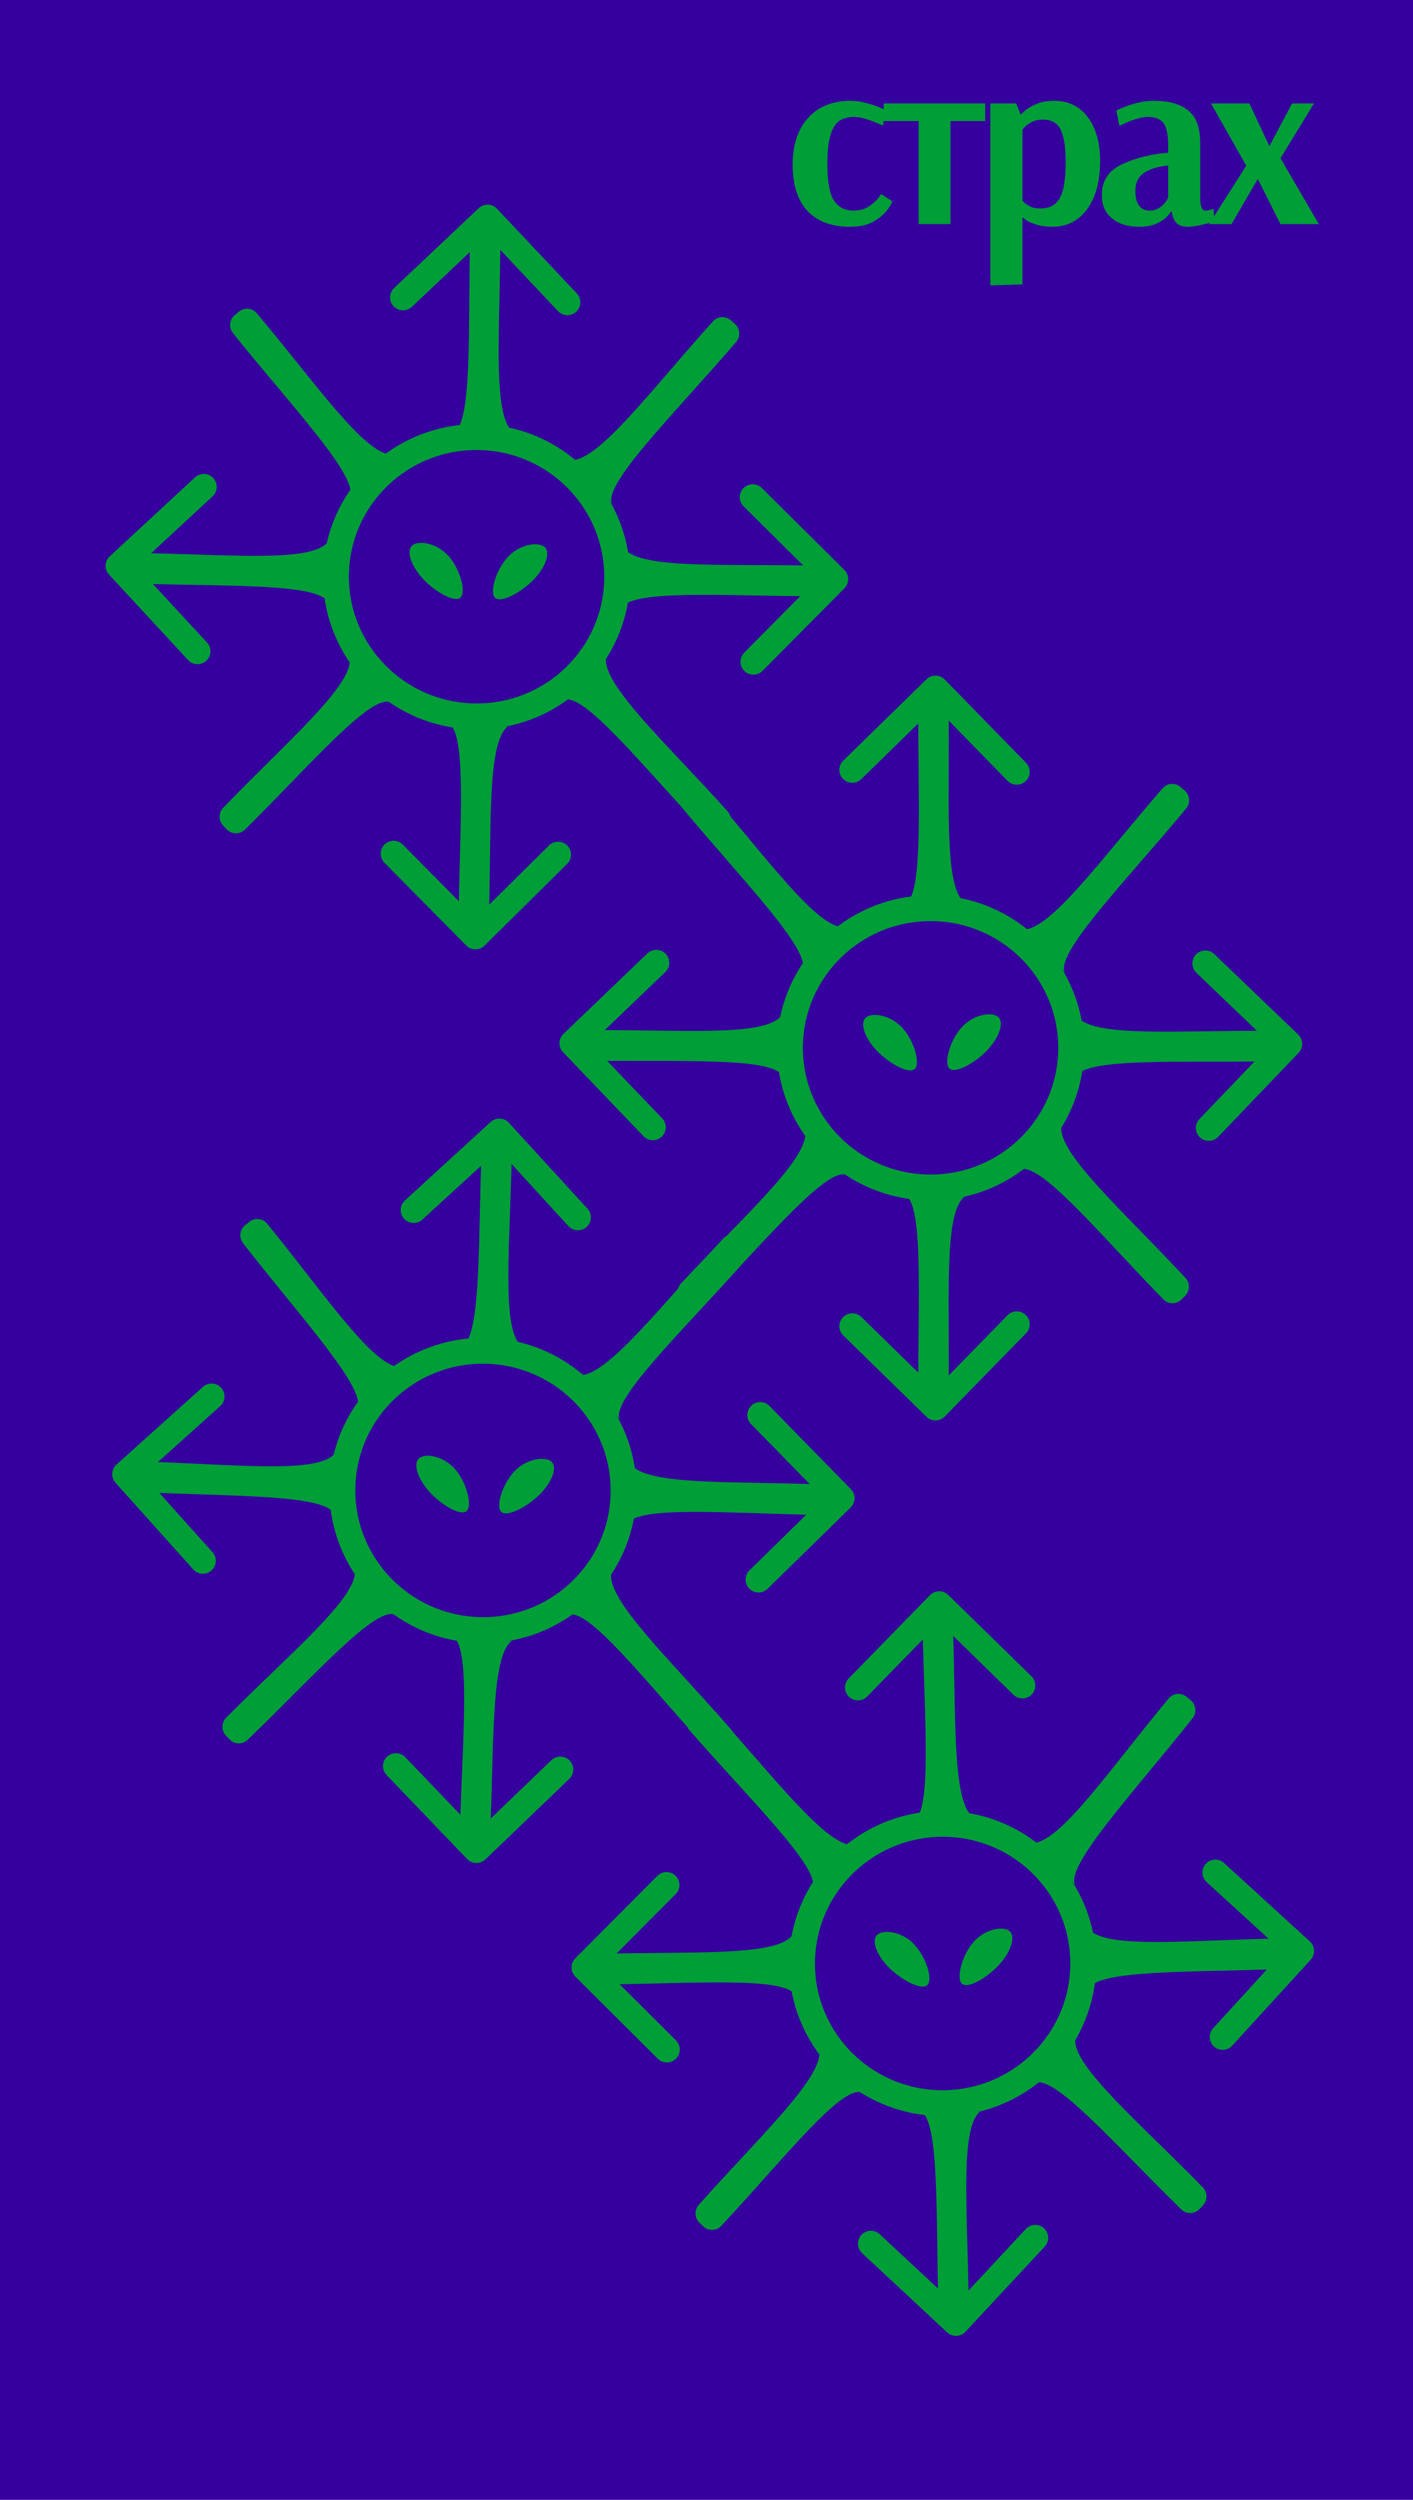 <svg width="328" height="580" viewBox="0 0 328 580" fill="none" xmlns="http://www.w3.org/2000/svg">
<g clip-path="url(#clip0_457_426)">
<rect width="328" height="580" fill="#36009E"/>
<g filter="url(#filter0_dddddd_457_426)">
<path d="M248.647 243.112C248.647 260.987 234.055 275.511 216.013 275.511C197.97 275.511 183.378 260.987 183.378 243.112C183.378 225.237 197.97 210.713 216.013 210.713C234.055 210.713 248.647 225.237 248.647 243.112Z" stroke="#009E37" stroke-width="6"/>
</g>
<g filter="url(#filter1_dddddd_457_426)">
<path d="M269.892 182.882C270.954 181.664 272.785 181.534 274.02 182.578L274.963 183.375C276.219 184.436 276.398 186.318 275.349 187.585C261.359 204.474 244.168 221.83 247.356 225.967C244.018 221.128 241.932 219.01 237.419 215.659C243.776 215.974 255.892 198.927 269.892 182.882Z" fill="#009E37"/>
</g>
<g filter="url(#filter2_dddddd_457_426)">
<path d="M163.962 182.88C162.9 181.663 161.069 181.534 159.835 182.577L158.89 183.375C157.634 184.436 157.455 186.318 158.504 187.584C172.294 204.227 189.244 221.302 186.049 225.426C189.401 220.603 191.488 218.488 195.998 215.133C189.679 215.489 177.76 198.688 163.962 182.88Z" fill="#009E37"/>
</g>
<g filter="url(#filter3_dddddd_457_426)">
<path d="M135.845 238.997C134.229 239.01 132.927 240.316 132.9 241.932L132.882 243.039C132.856 244.683 134.156 246.044 135.801 246.074C157.372 246.467 180.754 245.049 181.761 250.066C180.329 244.485 180.822 241.256 181.26 235.75C177.37 240.686 156.851 238.824 135.845 238.997Z" fill="#009E37"/>
</g>
<g filter="url(#filter4_dddddd_457_426)">
<path d="M275.186 296.492C276.287 297.675 276.242 299.527 275.097 300.668L274.261 301.501C273.096 302.662 271.223 302.661 270.072 301.486C255.056 286.157 240.81 268.705 236.473 271.493C241.513 268.616 242.689 265.448 246.392 261.269C245.472 267.553 260.901 281.131 275.186 296.492Z" fill="#009E37"/>
</g>
<g filter="url(#filter5_dddddd_457_426)">
<path d="M158.107 297.746C157.006 298.929 157.051 300.781 158.196 301.922L159.032 302.755C160.197 303.916 162.07 303.915 163.221 302.74C178.237 287.411 192.483 269.958 196.82 272.747C191.78 269.87 190.603 266.702 186.901 262.523C187.821 268.807 172.391 282.385 158.107 297.746Z" fill="#009E37"/>
</g>
<g filter="url(#filter6_dddddd_457_426)">
<path d="M209.279 238.275C212.12 241.205 213.716 246.675 212.376 247.999C211.037 249.322 206.461 246.796 203.62 243.867C200.779 240.937 199.562 237.49 200.902 236.166C202.241 234.843 206.438 235.346 209.279 238.275Z" fill="#009E37"/>
</g>
<g filter="url(#filter7_dddddd_457_426)">
<path d="M223.413 238.163C220.586 241.106 219.017 246.585 220.363 247.901C221.709 249.218 226.273 246.67 229.099 243.726C231.925 240.783 233.126 237.329 231.78 236.012C230.434 234.695 226.239 235.219 223.413 238.163Z" fill="#009E37"/>
</g>
<g filter="url(#filter8_dddddd_457_426)">
<path d="M130.785 239.882C129.589 241.028 129.549 242.927 130.695 244.123L149.378 263.624C150.524 264.82 152.423 264.861 153.619 263.715C154.815 262.569 154.856 260.67 153.709 259.474L137.103 242.14L154.429 225.54C155.625 224.394 155.666 222.495 154.519 221.299C153.373 220.102 151.474 220.061 150.277 221.207L130.785 239.882ZM158.962 239.612L132.924 239.049L132.797 245.048L158.835 245.611L158.962 239.612Z" fill="#009E37"/>
</g>
<g filter="url(#filter9_dddddd_457_426)">
<path d="M220.187 163.832C220.158 162.216 218.84 160.925 217.223 160.914L216.182 160.907C214.537 160.896 213.189 162.21 213.176 163.854C212.996 185.495 214.628 208.936 209.667 209.994C215.183 208.505 218.387 208.969 223.846 209.355C218.917 205.5 220.564 184.9 220.187 163.832Z" fill="#009E37"/>
</g>
<g filter="url(#filter10_dddddd_457_426)">
<path d="M219.299 157.658C218.141 156.473 216.242 156.45 215.056 157.608L195.744 176.473C194.559 177.63 194.537 179.53 195.695 180.715C196.853 181.9 198.752 181.923 199.937 180.765L217.104 163.997L233.876 181.167C235.034 182.352 236.933 182.375 238.118 181.217C239.303 180.059 239.325 178.16 238.168 176.975L219.299 157.658ZM219.847 186.077L220.153 159.79L214.153 159.719L213.848 186.006L219.847 186.077Z" fill="#009E37"/>
</g>
<g filter="url(#filter11_dddddd_457_426)">
<path d="M220.187 323.628C220.158 325.245 218.839 326.536 217.222 326.547L216.182 326.554C214.537 326.565 213.189 325.251 213.176 323.606C212.993 301.789 214.628 278.146 209.664 277.079C215.181 278.581 218.384 278.114 223.844 277.725C218.913 281.611 220.564 302.386 220.187 323.628Z" fill="#009E37"/>
</g>
<g filter="url(#filter12_dddddd_457_426)">
<path d="M219.299 328.66C218.141 329.846 216.242 329.868 215.056 328.71L195.744 309.846C194.559 308.688 194.537 306.789 195.695 305.603C196.853 304.418 198.752 304.396 199.937 305.553L217.104 322.322L233.876 305.151C235.034 303.966 236.933 303.944 238.118 305.101C239.303 306.259 239.325 308.158 238.168 309.344L219.299 328.66ZM219.847 300.242L220.153 326.529L214.153 326.6L213.848 300.313L219.847 300.242Z" fill="#009E37"/>
</g>
<g filter="url(#filter13_dddddd_457_426)">
<path d="M295.214 239.165C296.83 239.178 298.132 240.484 298.158 242.1L298.176 243.208C298.203 244.852 296.902 246.213 295.258 246.243C273.83 246.633 250.611 245.215 249.611 250.231C251.033 244.649 250.543 241.419 250.107 235.913C253.972 240.849 274.349 238.99 295.214 239.165Z" fill="#009E37"/>
</g>
<g filter="url(#filter14_dddddd_457_426)">
<path d="M301.356 240.032C302.552 241.178 302.592 243.077 301.446 244.274L282.763 263.774C281.617 264.971 279.718 265.012 278.521 263.866C277.325 262.72 277.285 260.821 278.431 259.624L295.038 242.291L277.712 225.691C276.515 224.545 276.475 222.646 277.622 221.449C278.768 220.252 280.667 220.211 281.863 221.357L301.356 240.032ZM273.179 239.762L299.216 239.2L299.343 245.198L273.306 245.761L273.179 239.762Z" fill="#009E37"/>
</g>
<path d="M144.732 346.867C144.163 364.733 129.116 378.774 111.083 378.186C93.049 377.598 78.927 362.605 79.496 344.74C80.066 326.875 95.112 312.834 113.146 313.422C131.179 314.01 145.301 329.002 144.732 346.867Z" stroke="#009E37" stroke-width="6"/>
<path d="M167.884 287.362C168.984 286.179 170.819 286.109 172.019 287.192L172.937 288.02C174.159 289.122 174.277 291.008 173.188 292.24C158.668 308.664 140.934 325.451 143.988 329.691C140.805 324.744 138.789 322.56 134.384 319.063C140.729 319.585 153.381 302.942 167.884 287.362Z" fill="#009E37"/>
<path d="M62.015 283.908C60.992 282.657 59.166 282.469 57.9 283.471L56.93 284.238C55.641 285.258 55.402 287.133 56.41 288.433C69.663 305.516 86.06 323.135 82.736 327.152C86.239 322.441 88.393 320.395 93.008 317.189C86.681 317.339 75.303 300.158 62.015 283.908Z" fill="#009E37"/>
<path d="M32.121 339.081C30.505 339.042 29.162 340.304 29.084 341.919L29.031 343.024C28.952 344.667 30.209 346.069 31.851 346.153C53.399 347.249 76.814 346.594 77.661 351.642C76.407 346.016 77.003 342.805 77.616 337.316C73.57 342.123 53.122 339.593 32.121 339.081Z" fill="#009E37"/>
<path d="M169.556 401.084C170.619 402.303 170.515 404.152 169.335 405.255L168.472 406.061C167.271 407.183 165.398 407.121 164.286 405.909C149.766 390.099 136.083 372.191 131.659 374.836C136.788 372.126 138.065 368.998 141.899 364.941C140.779 371.192 155.768 385.266 169.556 401.084Z" fill="#009E37"/>
<path d="M52.504 398.522C51.367 399.669 51.352 401.521 52.46 402.698L53.269 403.558C54.397 404.756 56.269 404.817 57.457 403.68C72.953 388.849 87.747 371.869 91.993 374.797C87.048 371.758 85.972 368.554 82.405 364.255C83.124 370.567 67.27 383.635 52.504 398.522Z" fill="#009E37"/>
<path d="M105.539 340.749C108.285 343.769 109.705 349.289 108.324 350.568C106.943 351.847 102.451 349.173 99.704 346.153C96.959 343.132 95.852 339.647 97.233 338.368C98.614 337.088 102.793 337.728 105.539 340.749Z" fill="#009E37"/>
<path d="M119.67 341.1C116.751 343.95 115.009 349.374 116.312 350.734C117.615 352.094 122.257 349.695 125.176 346.846C128.095 343.996 129.404 340.583 128.101 339.223C126.798 337.863 122.589 338.25 119.67 341.1Z" fill="#009E37"/>
<path d="M27.037 339.797C25.805 340.903 25.704 342.8 26.812 344.034L44.863 364.133C45.971 365.366 47.868 365.469 49.1 364.363C50.332 363.256 50.433 361.359 49.325 360.126L33.279 342.26L51.125 326.233C52.357 325.127 52.458 323.23 51.35 321.997C50.242 320.763 48.345 320.66 47.113 321.767L27.037 339.797ZM55.208 340.446L29.202 339.035L28.883 345.026L54.89 346.437L55.208 340.446Z" fill="#009E37"/>
<path d="M118.814 266.699C118.836 265.082 117.559 263.749 115.944 263.686L114.903 263.645C113.26 263.58 111.871 264.849 111.805 266.493C110.936 288.116 111.822 311.598 106.829 312.494C112.39 311.186 115.577 311.753 121.021 312.317C116.217 308.304 118.519 287.768 118.814 266.699Z" fill="#009E37"/>
<path d="M118.124 260.501C117.005 259.279 115.107 259.194 113.886 260.313L93.983 278.538C92.761 279.657 92.679 281.554 93.799 282.777C94.918 283.999 96.816 284.084 98.037 282.965L115.728 266.765L131.945 284.473C133.064 285.695 134.962 285.78 136.183 284.661C137.405 283.543 137.487 281.645 136.368 280.423L118.124 260.501ZM117.768 288.922L118.91 262.659L112.916 262.393L111.773 288.656L117.768 288.922Z" fill="#009E37"/>
<path d="M113.725 426.414C113.645 428.029 112.286 429.276 110.669 429.235L109.63 429.208C107.985 429.165 106.68 427.808 106.719 426.164C107.231 404.352 109.617 380.775 104.691 379.546C110.156 381.227 113.373 380.864 118.842 380.653C113.79 384.377 114.779 405.195 113.725 426.414Z" fill="#009E37"/>
<path d="M112.68 431.413C111.485 432.56 109.586 432.52 108.438 431.325L89.737 411.84C88.589 410.644 88.628 408.745 89.823 407.598C91.018 406.451 92.917 406.491 94.064 407.686L110.688 425.006L127.998 408.391C129.193 407.244 131.092 407.283 132.24 408.479C133.387 409.675 133.349 411.574 132.154 412.721L112.68 431.413ZM114.133 403.027L113.601 429.31L107.603 429.185L108.134 402.903L114.133 403.027Z" fill="#009E37"/>
<path d="M191.406 344.44C193.021 344.506 194.281 345.853 194.255 347.469L194.238 348.577C194.212 350.222 192.869 351.539 191.225 351.515C169.795 351.207 146.634 349.033 145.475 354.014C147.074 348.481 146.686 345.237 146.426 339.719C150.132 344.779 170.557 343.585 191.406 344.44Z" fill="#009E37"/>
<path d="M197.51 345.506C198.669 346.691 198.649 348.59 197.465 349.749L178.172 368.63C176.988 369.789 175.088 369.768 173.929 368.584C172.77 367.399 172.79 365.5 173.974 364.341L191.124 347.558L174.335 330.402C173.176 329.217 173.196 327.318 174.38 326.159C175.564 325 177.464 325.021 178.623 326.206L197.51 345.506ZM169.356 344.318L195.398 344.605L195.334 350.604L169.292 350.318L169.356 344.318Z" fill="#009E37"/>
<path d="M143.256 134.386C142.954 152.258 128.119 166.523 110.079 166.205C92.039 165.887 77.694 151.107 77.996 133.235C78.298 115.364 93.133 101.099 111.173 101.417C129.213 101.735 143.558 116.514 143.256 134.386Z" stroke="#009E37" stroke-width="6"/>
<path d="M165.514 74.54C166.597 73.341 168.43 73.244 169.647 74.309L170.577 75.122C171.815 76.206 171.962 78.091 170.892 79.338C156.619 95.978 139.138 113.028 142.255 117.222C138.999 112.324 136.949 110.17 132.493 106.739C138.845 107.166 151.246 90.336 165.514 74.54Z" fill="#009E37"/>
<path d="M59.606 72.671C58.564 71.436 56.736 71.275 55.484 72.296L54.526 73.077C53.252 74.116 53.042 75.994 54.069 77.279C67.576 94.162 84.236 111.534 80.972 115.6C84.404 110.837 86.527 108.759 91.093 105.484C84.769 105.729 73.135 88.72 59.606 72.671Z" fill="#009E37"/>
<path d="M30.541 128.286C28.925 128.271 27.601 129.554 27.547 131.169L27.511 132.275C27.456 133.919 28.734 135.302 30.377 135.361C51.939 136.135 75.341 135.13 76.264 140.164C74.926 134.558 75.474 131.338 76.004 125.84C72.031 130.708 51.547 128.483 30.541 128.286Z" fill="#009E37"/>
<path d="M168.889 188.226C169.97 189.429 169.894 191.279 168.73 192.4L167.88 193.218C166.696 194.358 164.822 194.324 163.692 193.129C148.937 177.538 134.987 159.837 130.603 162.548C135.691 159.761 136.921 156.614 140.694 152.501C139.668 158.768 154.866 172.616 168.889 188.226Z" fill="#009E37"/>
<path d="M51.812 187.416C50.691 188.58 50.705 190.432 51.83 191.593L52.652 192.44C53.797 193.621 55.671 193.654 56.841 192.499C72.113 177.438 86.652 160.239 90.941 163.103C85.951 160.138 84.828 156.95 81.196 152.706C82.01 159.006 66.353 172.31 51.812 187.416Z" fill="#009E37"/>
<path d="M103.976 128.854C106.767 131.833 108.27 137.331 106.908 138.631C105.547 139.93 101.014 137.324 98.223 134.345C95.432 131.366 94.274 127.898 95.635 126.598C96.997 125.298 101.185 125.875 103.976 128.854Z" fill="#009E37"/>
<path d="M118.111 128.994C115.235 131.887 113.574 137.337 114.897 138.677C116.221 140.017 120.826 137.55 123.702 134.657C126.578 131.763 127.836 128.331 126.513 126.991C125.189 125.651 120.987 126.101 118.111 128.994Z" fill="#009E37"/>
<path d="M25.468 129.08C24.253 130.205 24.18 132.103 25.306 133.319L43.657 153.146C44.783 154.363 46.681 154.437 47.896 153.313C49.111 152.188 49.184 150.29 48.058 149.073L31.746 131.449L49.35 115.157C50.566 114.032 50.638 112.134 49.512 110.918C48.386 109.701 46.488 109.626 45.272 110.751L25.468 129.08ZM53.645 129.307L27.621 128.285L27.392 134.281L53.417 135.302L53.645 129.307Z" fill="#009E37"/>
<path d="M116.141 54.615C116.14 52.998 114.843 51.684 113.226 51.645L112.186 51.62C110.542 51.579 109.172 52.869 109.13 54.514C108.585 76.147 109.822 99.614 104.844 100.585C110.384 99.193 113.579 99.713 119.032 100.195C114.168 96.254 116.162 75.686 116.141 54.615Z" fill="#009E37"/>
<path d="M115.358 48.429C114.221 47.223 112.322 47.167 111.118 48.304L91.49 66.825C90.285 67.962 90.231 69.86 91.369 71.066C92.507 72.272 94.406 72.328 95.61 71.191L113.057 54.727L129.537 72.191C130.674 73.397 132.573 73.452 133.777 72.316C134.982 71.179 135.036 69.281 133.898 68.075L115.358 48.429ZM115.427 76.852L116.176 50.575L110.179 50.398L109.43 76.675L115.427 76.852Z" fill="#009E37"/>
<path d="M113.444 214.388C113.388 216.004 112.047 217.272 110.43 217.255L109.39 217.243C107.746 217.226 106.42 215.888 106.434 214.243C106.62 192.426 108.653 168.816 103.708 167.661C109.198 169.26 112.41 168.849 117.875 168.556C112.879 172.355 114.179 193.157 113.444 214.388Z" fill="#009E37"/>
<path d="M112.474 219.402C111.296 220.567 109.397 220.556 108.231 219.377L89.24 200.175C88.075 198.997 88.085 197.097 89.263 195.932C90.44 194.768 92.34 194.779 93.505 195.957L110.386 213.026L127.445 196.154C128.623 194.989 130.523 195 131.688 196.178C132.853 197.356 132.843 199.256 131.666 200.421L112.474 219.402ZM113.502 190.998L113.364 217.286L107.364 217.251L107.502 190.963L113.502 190.998Z" fill="#009E37"/>
<path d="M189.889 131.259C191.505 131.301 192.785 132.629 192.784 134.245L192.783 135.354C192.782 136.998 191.459 138.336 189.814 138.337C168.382 138.348 145.191 136.522 144.106 141.519C145.622 135.963 145.187 132.726 144.844 127.212C148.625 132.216 169.03 130.717 189.889 131.259Z" fill="#009E37"/>
<path d="M196.008 132.237C197.185 133.404 197.193 135.304 196.027 136.48L177.018 155.648C175.851 156.824 173.952 156.832 172.775 155.665C171.599 154.498 171.591 152.598 172.757 151.422L189.654 134.384L172.61 117.481C171.433 116.314 171.425 114.414 172.591 113.238C173.758 112.062 175.657 112.054 176.834 113.221L196.008 132.237ZM167.84 131.471L193.883 131.367L193.909 137.367L167.866 137.471L167.84 131.471Z" fill="#009E37"/>
<path d="M251.44 454.783C251.856 472.652 237.606 487.52 219.569 487.95C201.531 488.38 186.605 474.207 186.189 456.337C185.773 438.468 200.023 423.6 218.061 423.17C236.098 422.74 251.024 436.913 251.44 454.783Z" stroke="#009E37" stroke-width="6"/>
<path d="M271.283 394.061C272.316 392.819 274.144 392.645 275.402 393.659L276.364 394.433C277.645 395.465 277.867 397.342 276.848 398.633C263.255 415.85 246.473 433.611 249.755 437.672C246.306 432.913 244.172 430.846 239.582 427.603C245.945 427.766 257.66 410.436 271.283 394.061Z" fill="#009E37"/>
<path d="M165.386 396.584C164.295 395.393 162.462 395.308 161.253 396.38L160.327 397.2C159.096 398.291 158.961 400.177 160.039 401.418C174.212 417.727 191.555 434.394 188.457 438.592C191.695 433.691 193.733 431.527 198.164 428.065C191.855 428.572 179.548 412.059 165.386 396.584Z" fill="#009E37"/>
<path d="M138.579 453.356C136.964 453.408 135.692 454.744 135.703 456.361L135.711 457.467C135.723 459.112 137.055 460.441 138.699 460.432C160.274 460.311 183.616 458.337 184.74 463.329C183.179 457.783 183.597 454.543 183.906 449.028C180.131 454.056 159.575 452.682 138.579 453.356Z" fill="#009E37"/>
<path d="M279.22 507.514C280.348 508.671 280.347 510.524 279.229 511.691L278.412 512.544C277.274 513.732 275.401 513.776 274.224 512.629C258.856 497.662 244.207 480.553 239.936 483.444C244.908 480.448 246.01 477.253 249.614 472.987C248.841 479.292 264.582 492.498 279.22 507.514Z" fill="#009E37"/>
<path d="M162.206 511.559C161.133 512.768 161.221 514.619 162.392 515.732L163.247 516.545C164.439 517.677 166.312 517.632 167.435 516.43C182.089 500.748 195.925 482.96 200.327 485.644C195.221 482.889 193.971 479.75 190.172 475.66C191.238 481.921 176.129 495.862 162.206 511.559Z" fill="#009E37"/>
<path d="M211.978 450.883C214.886 453.744 216.608 459.175 215.3 460.53C213.992 461.885 209.358 459.469 206.45 456.608C203.542 453.747 202.245 450.329 203.553 448.974C204.862 447.619 209.069 448.022 211.978 450.883Z" fill="#009E37"/>
<path d="M226.102 450.438C223.345 453.448 221.904 458.962 223.28 460.246C224.656 461.531 229.159 458.874 231.916 455.864C234.673 452.854 235.793 449.373 234.416 448.089C233.04 446.804 228.859 447.428 226.102 450.438Z" fill="#009E37"/>
<path d="M133.54 454.359C132.371 455.533 132.375 457.433 133.549 458.602L152.679 477.651C153.853 478.82 155.753 478.816 156.922 477.642C158.091 476.468 158.087 474.568 156.913 473.399L139.908 456.466L156.843 439.458C158.013 438.284 158.009 436.384 156.835 435.215C155.661 434.046 153.761 434.05 152.592 435.225L133.54 454.359ZM161.703 453.418L135.659 453.475L135.672 459.476L161.715 459.418L161.703 453.418Z" fill="#009E37"/>
<path d="M221.151 376.202C221.084 374.586 219.736 373.327 218.119 373.355L217.078 373.372C215.434 373.4 214.117 374.746 214.142 376.391C214.465 398.029 216.643 421.426 211.707 422.602C217.187 420.981 220.401 421.368 225.868 421.625C220.85 417.888 222.017 397.255 221.151 376.202Z" fill="#009E37"/>
<path d="M220.118 370.049C218.933 368.892 217.034 368.914 215.876 370.1L197.008 389.42C195.85 390.605 195.872 392.504 197.057 393.662C198.243 394.819 200.142 394.797 201.3 393.611L218.071 376.438L235.238 393.204C236.423 394.362 238.323 394.339 239.481 393.153C240.638 391.968 240.616 390.069 239.431 388.911L220.118 370.049ZM221.328 398.446L221.021 372.16L215.022 372.232L215.328 398.518L221.328 398.446Z" fill="#009E37"/>
<path d="M224.87 535.952C224.879 537.569 223.59 538.892 221.974 538.941L220.935 538.973C219.29 539.023 217.912 537.742 217.86 536.098C217.17 514.291 218.254 490.616 213.267 489.667C218.817 491.037 222.009 490.493 227.458 489.974C222.619 493.977 224.753 514.707 224.87 535.952Z" fill="#009E37"/>
<path d="M224.1 541.004C222.97 542.217 221.072 542.284 219.86 541.155L200.114 522.756C198.903 521.627 198.836 519.728 199.966 518.516C201.096 517.303 202.995 517.235 204.206 518.364L221.758 534.72L238.126 517.154C239.256 515.942 241.154 515.874 242.366 517.003C243.578 518.132 243.644 520.031 242.514 521.243L224.1 541.004ZM223.987 512.581L224.904 538.853L218.908 539.067L217.991 512.794L223.987 512.581Z" fill="#009E37"/>
<path d="M297.909 449.725C299.525 449.7 300.857 450.974 300.921 452.589L300.965 453.697C301.03 455.34 299.761 456.731 298.118 456.8C276.705 457.7 253.46 456.836 252.577 461.875C253.869 456.26 253.303 453.043 252.74 447.549C256.719 452.391 277.046 450.048 297.909 449.725Z" fill="#009E37"/>
<path d="M304.067 450.447C305.289 451.564 305.374 453.462 304.255 454.686L286.032 474.626C284.914 475.849 283.016 475.935 281.794 474.818C280.571 473.701 280.487 471.803 281.605 470.58L297.803 452.856L280.096 436.673C278.873 435.556 278.789 433.658 279.907 432.434C281.025 431.211 282.923 431.124 284.145 432.242L304.067 450.447ZM275.891 450.849L301.908 449.666L302.175 455.66L276.158 456.843L275.891 450.849Z" fill="#009E37"/>
<path d="M197.322 52.616C193.028 52.616 189.724 51.384 187.41 48.92C185.132 46.456 183.994 42.872 183.994 38.168C183.994 33.613 185.188 30.011 187.578 27.36C189.967 24.709 193.271 23.384 197.49 23.384C198.647 23.384 199.823 23.552 201.018 23.888C202.25 24.187 203.276 24.523 204.098 24.896C204.919 25.232 205.442 25.456 205.666 25.568L204.938 29.152C204.751 29.04 204.284 28.835 203.538 28.536C202.791 28.2 201.932 27.883 200.962 27.584C199.991 27.285 199.114 27.136 198.33 27.136C196.911 27.136 195.754 27.435 194.858 28.032C193.962 28.629 193.271 29.731 192.786 31.336C192.3 32.904 192.058 35.144 192.058 38.056C192.058 42.2 192.58 45.037 193.626 46.568C194.671 48.099 196.164 48.864 198.106 48.864C199.412 48.864 200.532 48.584 201.466 48.024C202.436 47.427 203.183 46.811 203.706 46.176C204.228 45.504 204.49 45.112 204.49 45L207.122 46.68C207.122 46.904 206.786 47.52 206.114 48.528C205.442 49.499 204.378 50.432 202.922 51.328C201.466 52.187 199.599 52.616 197.322 52.616ZM213.242 52V28.088H205.178L205.122 24H228.698V28.088H220.634V52H213.242ZM229.895 24H235.887L236.895 26.52H237.063C237.063 26.445 237.38 26.147 238.015 25.624C238.65 25.064 239.527 24.56 240.647 24.112C241.767 23.627 243.111 23.384 244.679 23.384C248.002 23.384 250.615 24.653 252.519 27.192C254.423 29.731 255.375 33.147 255.375 37.44C255.375 40.464 254.927 43.133 254.031 45.448C253.135 47.725 251.847 49.499 250.167 50.768C248.524 52 246.564 52.616 244.287 52.616C242.831 52.616 241.599 52.448 240.591 52.112C239.583 51.813 238.818 51.496 238.295 51.16C237.772 50.787 237.511 50.563 237.511 50.488H237.343V66L229.895 66.224V24ZM241.487 48.36C242.906 48.36 244.026 48.024 244.847 47.352C245.706 46.68 246.34 45.579 246.751 44.048C247.162 42.48 247.367 40.333 247.367 37.608C247.367 35.032 247.162 33.035 246.751 31.616C246.378 30.16 245.799 29.152 245.015 28.592C244.268 28.032 243.279 27.752 242.047 27.752C241.151 27.752 240.348 27.92 239.639 28.256C238.967 28.592 238.426 28.947 238.015 29.32C237.642 29.693 237.418 29.973 237.343 30.16V46.512C237.418 46.624 237.604 46.829 237.903 47.128C238.202 47.389 238.65 47.669 239.247 47.968C239.882 48.229 240.628 48.36 241.487 48.36ZM264.387 52.616C261.773 52.616 259.683 51.963 258.115 50.656C256.547 49.349 255.763 47.557 255.763 45.28C255.763 41.995 257.293 39.624 260.355 38.168C263.453 36.675 267.056 35.76 271.163 35.424V33.8C271.163 31.261 270.808 29.525 270.099 28.592C269.389 27.621 268.195 27.136 266.515 27.136C265.731 27.136 264.835 27.285 263.827 27.584C262.856 27.883 261.997 28.2 261.251 28.536C260.541 28.872 260.075 29.096 259.851 29.208L259.123 25.624C259.347 25.512 259.869 25.288 260.691 24.952C261.549 24.579 262.613 24.224 263.883 23.888C265.189 23.552 266.496 23.384 267.803 23.384C271.312 23.384 273.981 24.131 275.811 25.624C277.677 27.08 278.611 29.6 278.611 33.184V45.896C278.611 47.875 279.003 48.864 279.787 48.864C280.085 48.864 280.44 48.808 280.851 48.696C281.261 48.584 281.541 48.509 281.691 48.472L281.915 51.384C281.728 51.459 281.28 51.589 280.571 51.776C279.861 51.963 279.04 52.149 278.107 52.336C277.211 52.523 276.408 52.616 275.699 52.616C274.616 52.616 273.776 52.355 273.179 51.832C272.581 51.272 272.189 50.376 272.003 49.144H271.723C271.723 49.256 271.461 49.611 270.939 50.208C270.453 50.768 269.669 51.309 268.587 51.832C267.504 52.355 266.104 52.616 264.387 52.616ZM266.851 48.864C267.747 48.864 268.512 48.64 269.147 48.192C269.819 47.744 270.323 47.259 270.659 46.736C270.995 46.176 271.163 45.859 271.163 45.784V38.392C268.661 38.653 266.757 39.251 265.451 40.184C264.181 41.08 263.547 42.461 263.547 44.328C263.547 45.821 263.845 46.96 264.443 47.744C265.04 48.491 265.843 48.864 266.851 48.864ZM280.666 52L289.29 38.448L281.114 24H290.018L294.666 33.912L299.93 24H305.026L297.242 36.712L306.146 52H297.242L291.978 41.528L285.874 52H280.666Z" fill="#009E37"/>
</g>
<defs>
<filter id="filter0_dddddd_457_426" x="161.394" y="188.729" width="109.238" height="108.767" filterUnits="userSpaceOnUse" color-interpolation-filters="sRGB">
<feFlood flood-opacity="0" result="BackgroundImageFix"/>
<feColorMatrix in="SourceAlpha" type="matrix" values="0 0 0 0 0 0 0 0 0 0 0 0 0 0 0 0 0 0 127 0" result="hardAlpha"/>
<feOffset/>
<feGaussianBlur stdDeviation="0.226"/>
<feColorMatrix type="matrix" values="0 0 0 0 0.004 0 0 0 0 0.62 0 0 0 0 0.216 0 0 0 1 0"/>
<feBlend mode="normal" in2="BackgroundImageFix" result="effect1_dropShadow_457_426"/>
<feColorMatrix in="SourceAlpha" type="matrix" values="0 0 0 0 0 0 0 0 0 0 0 0 0 0 0 0 0 0 127 0" result="hardAlpha"/>
<feOffset/>
<feGaussianBlur stdDeviation="0.452"/>
<feColorMatrix type="matrix" values="0 0 0 0 0.004 0 0 0 0 0.62 0 0 0 0 0.216 0 0 0 1 0"/>
<feBlend mode="normal" in2="effect1_dropShadow_457_426" result="effect2_dropShadow_457_426"/>
<feColorMatrix in="SourceAlpha" type="matrix" values="0 0 0 0 0 0 0 0 0 0 0 0 0 0 0 0 0 0 127 0" result="hardAlpha"/>
<feOffset/>
<feGaussianBlur stdDeviation="1.582"/>
<feColorMatrix type="matrix" values="0 0 0 0 0.004 0 0 0 0 0.62 0 0 0 0 0.216 0 0 0 1 0"/>
<feBlend mode="normal" in2="effect2_dropShadow_457_426" result="effect3_dropShadow_457_426"/>
<feColorMatrix in="SourceAlpha" type="matrix" values="0 0 0 0 0 0 0 0 0 0 0 0 0 0 0 0 0 0 127 0" result="hardAlpha"/>
<feOffset/>
<feGaussianBlur stdDeviation="3.164"/>
<feColorMatrix type="matrix" values="0 0 0 0 0.004 0 0 0 0 0.62 0 0 0 0 0.216 0 0 0 1 0"/>
<feBlend mode="normal" in2="effect3_dropShadow_457_426" result="effect4_dropShadow_457_426"/>
<feColorMatrix in="SourceAlpha" type="matrix" values="0 0 0 0 0 0 0 0 0 0 0 0 0 0 0 0 0 0 127 0" result="hardAlpha"/>
<feOffset/>
<feGaussianBlur stdDeviation="5.424"/>
<feColorMatrix type="matrix" values="0 0 0 0 0.004 0 0 0 0 0.62 0 0 0 0 0.216 0 0 0 1 0"/>
<feBlend mode="normal" in2="effect4_dropShadow_457_426" result="effect5_dropShadow_457_426"/>
<feColorMatrix in="SourceAlpha" type="matrix" values="0 0 0 0 0 0 0 0 0 0 0 0 0 0 0 0 0 0 127 0" result="hardAlpha"/>
<feOffset/>
<feGaussianBlur stdDeviation="9.492"/>
<feColorMatrix type="matrix" values="0 0 0 0 0.004 0 0 0 0 0.62 0 0 0 0 0.216 0 0 0 1 0"/>
<feBlend mode="normal" in2="effect5_dropShadow_457_426" result="effect6_dropShadow_457_426"/>
<feBlend mode="normal" in="SourceGraphic" in2="effect6_dropShadow_457_426" result="shape"/>
</filter>
<filter id="filter1_dddddd_457_426" x="224.006" y="168.46" width="65.44" height="70.919" filterUnits="userSpaceOnUse" color-interpolation-filters="sRGB">
<feFlood flood-opacity="0" result="BackgroundImageFix"/>
<feColorMatrix in="SourceAlpha" type="matrix" values="0 0 0 0 0 0 0 0 0 0 0 0 0 0 0 0 0 0 127 0" result="hardAlpha"/>
<feOffset/>
<feGaussianBlur stdDeviation="0.16"/>
<feColorMatrix type="matrix" values="0 0 0 0 0.004 0 0 0 0 0.62 0 0 0 0 0.216 0 0 0 1 0"/>
<feBlend mode="normal" in2="BackgroundImageFix" result="effect1_dropShadow_457_426"/>
<feColorMatrix in="SourceAlpha" type="matrix" values="0 0 0 0 0 0 0 0 0 0 0 0 0 0 0 0 0 0 127 0" result="hardAlpha"/>
<feOffset/>
<feGaussianBlur stdDeviation="0.319"/>
<feColorMatrix type="matrix" values="0 0 0 0 0.004 0 0 0 0 0.62 0 0 0 0 0.216 0 0 0 1 0"/>
<feBlend mode="normal" in2="effect1_dropShadow_457_426" result="effect2_dropShadow_457_426"/>
<feColorMatrix in="SourceAlpha" type="matrix" values="0 0 0 0 0 0 0 0 0 0 0 0 0 0 0 0 0 0 127 0" result="hardAlpha"/>
<feOffset/>
<feGaussianBlur stdDeviation="1.118"/>
<feColorMatrix type="matrix" values="0 0 0 0 0.004 0 0 0 0 0.62 0 0 0 0 0.216 0 0 0 1 0"/>
<feBlend mode="normal" in2="effect2_dropShadow_457_426" result="effect3_dropShadow_457_426"/>
<feColorMatrix in="SourceAlpha" type="matrix" values="0 0 0 0 0 0 0 0 0 0 0 0 0 0 0 0 0 0 127 0" result="hardAlpha"/>
<feOffset/>
<feGaussianBlur stdDeviation="2.235"/>
<feColorMatrix type="matrix" values="0 0 0 0 0.004 0 0 0 0 0.62 0 0 0 0 0.216 0 0 0 1 0"/>
<feBlend mode="normal" in2="effect3_dropShadow_457_426" result="effect4_dropShadow_457_426"/>
<feColorMatrix in="SourceAlpha" type="matrix" values="0 0 0 0 0 0 0 0 0 0 0 0 0 0 0 0 0 0 127 0" result="hardAlpha"/>
<feOffset/>
<feGaussianBlur stdDeviation="3.832"/>
<feColorMatrix type="matrix" values="0 0 0 0 0.004 0 0 0 0 0.62 0 0 0 0 0.216 0 0 0 1 0"/>
<feBlend mode="normal" in2="effect4_dropShadow_457_426" result="effect5_dropShadow_457_426"/>
<feColorMatrix in="SourceAlpha" type="matrix" values="0 0 0 0 0 0 0 0 0 0 0 0 0 0 0 0 0 0 127 0" result="hardAlpha"/>
<feOffset/>
<feGaussianBlur stdDeviation="6.706"/>
<feColorMatrix type="matrix" values="0 0 0 0 0.004 0 0 0 0 0.62 0 0 0 0 0.216 0 0 0 1 0"/>
<feBlend mode="normal" in2="effect5_dropShadow_457_426" result="effect6_dropShadow_457_426"/>
<feBlend mode="normal" in="SourceGraphic" in2="effect6_dropShadow_457_426" result="shape"/>
</filter>
<filter id="filter2_dddddd_457_426" x="144.594" y="168.648" width="64.63" height="70.004" filterUnits="userSpaceOnUse" color-interpolation-filters="sRGB">
<feFlood flood-opacity="0" result="BackgroundImageFix"/>
<feColorMatrix in="SourceAlpha" type="matrix" values="0 0 0 0 0 0 0 0 0 0 0 0 0 0 0 0 0 0 127 0" result="hardAlpha"/>
<feOffset/>
<feGaussianBlur stdDeviation="0.157"/>
<feColorMatrix type="matrix" values="0 0 0 0 0.004 0 0 0 0 0.62 0 0 0 0 0.216 0 0 0 1 0"/>
<feBlend mode="normal" in2="BackgroundImageFix" result="effect1_dropShadow_457_426"/>
<feColorMatrix in="SourceAlpha" type="matrix" values="0 0 0 0 0 0 0 0 0 0 0 0 0 0 0 0 0 0 127 0" result="hardAlpha"/>
<feOffset/>
<feGaussianBlur stdDeviation="0.315"/>
<feColorMatrix type="matrix" values="0 0 0 0 0.004 0 0 0 0 0.62 0 0 0 0 0.216 0 0 0 1 0"/>
<feBlend mode="normal" in2="effect1_dropShadow_457_426" result="effect2_dropShadow_457_426"/>
<feColorMatrix in="SourceAlpha" type="matrix" values="0 0 0 0 0 0 0 0 0 0 0 0 0 0 0 0 0 0 127 0" result="hardAlpha"/>
<feOffset/>
<feGaussianBlur stdDeviation="1.102"/>
<feColorMatrix type="matrix" values="0 0 0 0 0.004 0 0 0 0 0.62 0 0 0 0 0.216 0 0 0 1 0"/>
<feBlend mode="normal" in2="effect2_dropShadow_457_426" result="effect3_dropShadow_457_426"/>
<feColorMatrix in="SourceAlpha" type="matrix" values="0 0 0 0 0 0 0 0 0 0 0 0 0 0 0 0 0 0 127 0" result="hardAlpha"/>
<feOffset/>
<feGaussianBlur stdDeviation="2.204"/>
<feColorMatrix type="matrix" values="0 0 0 0 0.004 0 0 0 0 0.62 0 0 0 0 0.216 0 0 0 1 0"/>
<feBlend mode="normal" in2="effect3_dropShadow_457_426" result="effect4_dropShadow_457_426"/>
<feColorMatrix in="SourceAlpha" type="matrix" values="0 0 0 0 0 0 0 0 0 0 0 0 0 0 0 0 0 0 127 0" result="hardAlpha"/>
<feOffset/>
<feGaussianBlur stdDeviation="3.779"/>
<feColorMatrix type="matrix" values="0 0 0 0 0.004 0 0 0 0 0.62 0 0 0 0 0.216 0 0 0 1 0"/>
<feBlend mode="normal" in2="effect4_dropShadow_457_426" result="effect5_dropShadow_457_426"/>
<feColorMatrix in="SourceAlpha" type="matrix" values="0 0 0 0 0 0 0 0 0 0 0 0 0 0 0 0 0 0 127 0" result="hardAlpha"/>
<feOffset/>
<feGaussianBlur stdDeviation="6.613"/>
<feColorMatrix type="matrix" values="0 0 0 0 0.004 0 0 0 0 0.62 0 0 0 0 0.216 0 0 0 1 0"/>
<feBlend mode="normal" in2="effect5_dropShadow_457_426" result="effect6_dropShadow_457_426"/>
<feBlend mode="normal" in="SourceGraphic" in2="effect6_dropShadow_457_426" result="shape"/>
</filter>
<filter id="filter3_dddddd_457_426" x="119.833" y="222.701" width="74.976" height="40.414" filterUnits="userSpaceOnUse" color-interpolation-filters="sRGB">
<feFlood flood-opacity="0" result="BackgroundImageFix"/>
<feColorMatrix in="SourceAlpha" type="matrix" values="0 0 0 0 0 0 0 0 0 0 0 0 0 0 0 0 0 0 127 0" result="hardAlpha"/>
<feOffset/>
<feGaussianBlur stdDeviation="0.155"/>
<feColorMatrix type="matrix" values="0 0 0 0 0.004 0 0 0 0 0.62 0 0 0 0 0.216 0 0 0 1 0"/>
<feBlend mode="normal" in2="BackgroundImageFix" result="effect1_dropShadow_457_426"/>
<feColorMatrix in="SourceAlpha" type="matrix" values="0 0 0 0 0 0 0 0 0 0 0 0 0 0 0 0 0 0 127 0" result="hardAlpha"/>
<feOffset/>
<feGaussianBlur stdDeviation="0.311"/>
<feColorMatrix type="matrix" values="0 0 0 0 0.004 0 0 0 0 0.62 0 0 0 0 0.216 0 0 0 1 0"/>
<feBlend mode="normal" in2="effect1_dropShadow_457_426" result="effect2_dropShadow_457_426"/>
<feColorMatrix in="SourceAlpha" type="matrix" values="0 0 0 0 0 0 0 0 0 0 0 0 0 0 0 0 0 0 127 0" result="hardAlpha"/>
<feOffset/>
<feGaussianBlur stdDeviation="1.087"/>
<feColorMatrix type="matrix" values="0 0 0 0 0.004 0 0 0 0 0.62 0 0 0 0 0.216 0 0 0 1 0"/>
<feBlend mode="normal" in2="effect2_dropShadow_457_426" result="effect3_dropShadow_457_426"/>
<feColorMatrix in="SourceAlpha" type="matrix" values="0 0 0 0 0 0 0 0 0 0 0 0 0 0 0 0 0 0 127 0" result="hardAlpha"/>
<feOffset/>
<feGaussianBlur stdDeviation="2.175"/>
<feColorMatrix type="matrix" values="0 0 0 0 0.004 0 0 0 0 0.62 0 0 0 0 0.216 0 0 0 1 0"/>
<feBlend mode="normal" in2="effect3_dropShadow_457_426" result="effect4_dropShadow_457_426"/>
<feColorMatrix in="SourceAlpha" type="matrix" values="0 0 0 0 0 0 0 0 0 0 0 0 0 0 0 0 0 0 127 0" result="hardAlpha"/>
<feOffset/>
<feGaussianBlur stdDeviation="3.728"/>
<feColorMatrix type="matrix" values="0 0 0 0 0.004 0 0 0 0 0.62 0 0 0 0 0.216 0 0 0 1 0"/>
<feBlend mode="normal" in2="effect4_dropShadow_457_426" result="effect5_dropShadow_457_426"/>
<feColorMatrix in="SourceAlpha" type="matrix" values="0 0 0 0 0 0 0 0 0 0 0 0 0 0 0 0 0 0 127 0" result="hardAlpha"/>
<feOffset/>
<feGaussianBlur stdDeviation="6.524"/>
<feColorMatrix type="matrix" values="0 0 0 0 0.004 0 0 0 0 0.62 0 0 0 0 0.216 0 0 0 1 0"/>
<feBlend mode="normal" in2="effect5_dropShadow_457_426" result="effect6_dropShadow_457_426"/>
<feBlend mode="normal" in="SourceGraphic" in2="effect6_dropShadow_457_426" result="shape"/>
</filter>
<filter id="filter4_dddddd_457_426" x="223.641" y="248.438" width="65.176" height="66.763" filterUnits="userSpaceOnUse" color-interpolation-filters="sRGB">
<feFlood flood-opacity="0" result="BackgroundImageFix"/>
<feColorMatrix in="SourceAlpha" type="matrix" values="0 0 0 0 0 0 0 0 0 0 0 0 0 0 0 0 0 0 127 0" result="hardAlpha"/>
<feOffset/>
<feGaussianBlur stdDeviation="0.153"/>
<feColorMatrix type="matrix" values="0 0 0 0 0.004 0 0 0 0 0.62 0 0 0 0 0.216 0 0 0 1 0"/>
<feBlend mode="normal" in2="BackgroundImageFix" result="effect1_dropShadow_457_426"/>
<feColorMatrix in="SourceAlpha" type="matrix" values="0 0 0 0 0 0 0 0 0 0 0 0 0 0 0 0 0 0 127 0" result="hardAlpha"/>
<feOffset/>
<feGaussianBlur stdDeviation="0.306"/>
<feColorMatrix type="matrix" values="0 0 0 0 0.004 0 0 0 0 0.62 0 0 0 0 0.216 0 0 0 1 0"/>
<feBlend mode="normal" in2="effect1_dropShadow_457_426" result="effect2_dropShadow_457_426"/>
<feColorMatrix in="SourceAlpha" type="matrix" values="0 0 0 0 0 0 0 0 0 0 0 0 0 0 0 0 0 0 127 0" result="hardAlpha"/>
<feOffset/>
<feGaussianBlur stdDeviation="1.069"/>
<feColorMatrix type="matrix" values="0 0 0 0 0.004 0 0 0 0 0.62 0 0 0 0 0.216 0 0 0 1 0"/>
<feBlend mode="normal" in2="effect2_dropShadow_457_426" result="effect3_dropShadow_457_426"/>
<feColorMatrix in="SourceAlpha" type="matrix" values="0 0 0 0 0 0 0 0 0 0 0 0 0 0 0 0 0 0 127 0" result="hardAlpha"/>
<feOffset/>
<feGaussianBlur stdDeviation="2.139"/>
<feColorMatrix type="matrix" values="0 0 0 0 0.004 0 0 0 0 0.62 0 0 0 0 0.216 0 0 0 1 0"/>
<feBlend mode="normal" in2="effect3_dropShadow_457_426" result="effect4_dropShadow_457_426"/>
<feColorMatrix in="SourceAlpha" type="matrix" values="0 0 0 0 0 0 0 0 0 0 0 0 0 0 0 0 0 0 127 0" result="hardAlpha"/>
<feOffset/>
<feGaussianBlur stdDeviation="3.666"/>
<feColorMatrix type="matrix" values="0 0 0 0 0.004 0 0 0 0 0.62 0 0 0 0 0.216 0 0 0 1 0"/>
<feBlend mode="normal" in2="effect4_dropShadow_457_426" result="effect5_dropShadow_457_426"/>
<feColorMatrix in="SourceAlpha" type="matrix" values="0 0 0 0 0 0 0 0 0 0 0 0 0 0 0 0 0 0 127 0" result="hardAlpha"/>
<feOffset/>
<feGaussianBlur stdDeviation="6.416"/>
<feColorMatrix type="matrix" values="0 0 0 0 0.004 0 0 0 0 0.62 0 0 0 0 0.216 0 0 0 1 0"/>
<feBlend mode="normal" in2="effect5_dropShadow_457_426" result="effect6_dropShadow_457_426"/>
<feBlend mode="normal" in="SourceGraphic" in2="effect6_dropShadow_457_426" result="shape"/>
</filter>
<filter id="filter5_dddddd_457_426" x="144.477" y="249.691" width="65.176" height="66.763" filterUnits="userSpaceOnUse" color-interpolation-filters="sRGB">
<feFlood flood-opacity="0" result="BackgroundImageFix"/>
<feColorMatrix in="SourceAlpha" type="matrix" values="0 0 0 0 0 0 0 0 0 0 0 0 0 0 0 0 0 0 127 0" result="hardAlpha"/>
<feOffset/>
<feGaussianBlur stdDeviation="0.153"/>
<feColorMatrix type="matrix" values="0 0 0 0 0.004 0 0 0 0 0.62 0 0 0 0 0.216 0 0 0 1 0"/>
<feBlend mode="normal" in2="BackgroundImageFix" result="effect1_dropShadow_457_426"/>
<feColorMatrix in="SourceAlpha" type="matrix" values="0 0 0 0 0 0 0 0 0 0 0 0 0 0 0 0 0 0 127 0" result="hardAlpha"/>
<feOffset/>
<feGaussianBlur stdDeviation="0.306"/>
<feColorMatrix type="matrix" values="0 0 0 0 0.004 0 0 0 0 0.62 0 0 0 0 0.216 0 0 0 1 0"/>
<feBlend mode="normal" in2="effect1_dropShadow_457_426" result="effect2_dropShadow_457_426"/>
<feColorMatrix in="SourceAlpha" type="matrix" values="0 0 0 0 0 0 0 0 0 0 0 0 0 0 0 0 0 0 127 0" result="hardAlpha"/>
<feOffset/>
<feGaussianBlur stdDeviation="1.069"/>
<feColorMatrix type="matrix" values="0 0 0 0 0.004 0 0 0 0 0.62 0 0 0 0 0.216 0 0 0 1 0"/>
<feBlend mode="normal" in2="effect2_dropShadow_457_426" result="effect3_dropShadow_457_426"/>
<feColorMatrix in="SourceAlpha" type="matrix" values="0 0 0 0 0 0 0 0 0 0 0 0 0 0 0 0 0 0 127 0" result="hardAlpha"/>
<feOffset/>
<feGaussianBlur stdDeviation="2.139"/>
<feColorMatrix type="matrix" values="0 0 0 0 0.004 0 0 0 0 0.62 0 0 0 0 0.216 0 0 0 1 0"/>
<feBlend mode="normal" in2="effect3_dropShadow_457_426" result="effect4_dropShadow_457_426"/>
<feColorMatrix in="SourceAlpha" type="matrix" values="0 0 0 0 0 0 0 0 0 0 0 0 0 0 0 0 0 0 127 0" result="hardAlpha"/>
<feOffset/>
<feGaussianBlur stdDeviation="3.666"/>
<feColorMatrix type="matrix" values="0 0 0 0 0.004 0 0 0 0 0.62 0 0 0 0 0.216 0 0 0 1 0"/>
<feBlend mode="normal" in2="effect4_dropShadow_457_426" result="effect5_dropShadow_457_426"/>
<feColorMatrix in="SourceAlpha" type="matrix" values="0 0 0 0 0 0 0 0 0 0 0 0 0 0 0 0 0 0 127 0" result="hardAlpha"/>
<feOffset/>
<feGaussianBlur stdDeviation="6.416"/>
<feColorMatrix type="matrix" values="0 0 0 0 0.004 0 0 0 0 0.62 0 0 0 0 0.216 0 0 0 1 0"/>
<feBlend mode="normal" in2="effect5_dropShadow_457_426" result="effect6_dropShadow_457_426"/>
<feBlend mode="normal" in="SourceGraphic" in2="effect6_dropShadow_457_426" result="shape"/>
</filter>
<filter id="filter6_dddddd_457_426" x="195.967" y="231.082" width="21.281" height="21.668" filterUnits="userSpaceOnUse" color-interpolation-filters="sRGB">
<feFlood flood-opacity="0" result="BackgroundImageFix"/>
<feColorMatrix in="SourceAlpha" type="matrix" values="0 0 0 0 0 0 0 0 0 0 0 0 0 0 0 0 0 0 127 0" result="hardAlpha"/>
<feOffset/>
<feGaussianBlur stdDeviation="0.052"/>
<feColorMatrix type="matrix" values="0 0 0 0 0.004 0 0 0 0 0.62 0 0 0 0 0.216 0 0 0 1 0"/>
<feBlend mode="normal" in2="BackgroundImageFix" result="effect1_dropShadow_457_426"/>
<feColorMatrix in="SourceAlpha" type="matrix" values="0 0 0 0 0 0 0 0 0 0 0 0 0 0 0 0 0 0 127 0" result="hardAlpha"/>
<feOffset/>
<feGaussianBlur stdDeviation="0.105"/>
<feColorMatrix type="matrix" values="0 0 0 0 0.004 0 0 0 0 0.62 0 0 0 0 0.216 0 0 0 1 0"/>
<feBlend mode="normal" in2="effect1_dropShadow_457_426" result="effect2_dropShadow_457_426"/>
<feColorMatrix in="SourceAlpha" type="matrix" values="0 0 0 0 0 0 0 0 0 0 0 0 0 0 0 0 0 0 127 0" result="hardAlpha"/>
<feOffset/>
<feGaussianBlur stdDeviation="0.366"/>
<feColorMatrix type="matrix" values="0 0 0 0 0.004 0 0 0 0 0.62 0 0 0 0 0.216 0 0 0 1 0"/>
<feBlend mode="normal" in2="effect2_dropShadow_457_426" result="effect3_dropShadow_457_426"/>
<feColorMatrix in="SourceAlpha" type="matrix" values="0 0 0 0 0 0 0 0 0 0 0 0 0 0 0 0 0 0 127 0" result="hardAlpha"/>
<feOffset/>
<feGaussianBlur stdDeviation="0.732"/>
<feColorMatrix type="matrix" values="0 0 0 0 0.004 0 0 0 0 0.62 0 0 0 0 0.216 0 0 0 1 0"/>
<feBlend mode="normal" in2="effect3_dropShadow_457_426" result="effect4_dropShadow_457_426"/>
<feColorMatrix in="SourceAlpha" type="matrix" values="0 0 0 0 0 0 0 0 0 0 0 0 0 0 0 0 0 0 127 0" result="hardAlpha"/>
<feOffset/>
<feGaussianBlur stdDeviation="1.254"/>
<feColorMatrix type="matrix" values="0 0 0 0 0.004 0 0 0 0 0.62 0 0 0 0 0.216 0 0 0 1 0"/>
<feBlend mode="normal" in2="effect4_dropShadow_457_426" result="effect5_dropShadow_457_426"/>
<feColorMatrix in="SourceAlpha" type="matrix" values="0 0 0 0 0 0 0 0 0 0 0 0 0 0 0 0 0 0 127 0" result="hardAlpha"/>
<feOffset/>
<feGaussianBlur stdDeviation="2.195"/>
<feColorMatrix type="matrix" values="0 0 0 0 0.004 0 0 0 0 0.62 0 0 0 0 0.216 0 0 0 1 0"/>
<feBlend mode="normal" in2="effect5_dropShadow_457_426" result="effect6_dropShadow_457_426"/>
<feBlend mode="normal" in="SourceGraphic" in2="effect6_dropShadow_457_426" result="shape"/>
</filter>
<filter id="filter7_dddddd_457_426" x="215.484" y="230.939" width="21.238" height="21.709" filterUnits="userSpaceOnUse" color-interpolation-filters="sRGB">
<feFlood flood-opacity="0" result="BackgroundImageFix"/>
<feColorMatrix in="SourceAlpha" type="matrix" values="0 0 0 0 0 0 0 0 0 0 0 0 0 0 0 0 0 0 127 0" result="hardAlpha"/>
<feOffset/>
<feGaussianBlur stdDeviation="0.052"/>
<feColorMatrix type="matrix" values="0 0 0 0 0.004 0 0 0 0 0.62 0 0 0 0 0.216 0 0 0 1 0"/>
<feBlend mode="normal" in2="BackgroundImageFix" result="effect1_dropShadow_457_426"/>
<feColorMatrix in="SourceAlpha" type="matrix" values="0 0 0 0 0 0 0 0 0 0 0 0 0 0 0 0 0 0 127 0" result="hardAlpha"/>
<feOffset/>
<feGaussianBlur stdDeviation="0.105"/>
<feColorMatrix type="matrix" values="0 0 0 0 0.004 0 0 0 0 0.62 0 0 0 0 0.216 0 0 0 1 0"/>
<feBlend mode="normal" in2="effect1_dropShadow_457_426" result="effect2_dropShadow_457_426"/>
<feColorMatrix in="SourceAlpha" type="matrix" values="0 0 0 0 0 0 0 0 0 0 0 0 0 0 0 0 0 0 127 0" result="hardAlpha"/>
<feOffset/>
<feGaussianBlur stdDeviation="0.366"/>
<feColorMatrix type="matrix" values="0 0 0 0 0.004 0 0 0 0 0.62 0 0 0 0 0.216 0 0 0 1 0"/>
<feBlend mode="normal" in2="effect2_dropShadow_457_426" result="effect3_dropShadow_457_426"/>
<feColorMatrix in="SourceAlpha" type="matrix" values="0 0 0 0 0 0 0 0 0 0 0 0 0 0 0 0 0 0 127 0" result="hardAlpha"/>
<feOffset/>
<feGaussianBlur stdDeviation="0.732"/>
<feColorMatrix type="matrix" values="0 0 0 0 0.004 0 0 0 0 0.62 0 0 0 0 0.216 0 0 0 1 0"/>
<feBlend mode="normal" in2="effect3_dropShadow_457_426" result="effect4_dropShadow_457_426"/>
<feColorMatrix in="SourceAlpha" type="matrix" values="0 0 0 0 0 0 0 0 0 0 0 0 0 0 0 0 0 0 127 0" result="hardAlpha"/>
<feOffset/>
<feGaussianBlur stdDeviation="1.254"/>
<feColorMatrix type="matrix" values="0 0 0 0 0.004 0 0 0 0 0.62 0 0 0 0 0.216 0 0 0 1 0"/>
<feBlend mode="normal" in2="effect4_dropShadow_457_426" result="effect5_dropShadow_457_426"/>
<feColorMatrix in="SourceAlpha" type="matrix" values="0 0 0 0 0 0 0 0 0 0 0 0 0 0 0 0 0 0 127 0" result="hardAlpha"/>
<feOffset/>
<feGaussianBlur stdDeviation="2.195"/>
<feColorMatrix type="matrix" values="0 0 0 0 0.004 0 0 0 0 0.62 0 0 0 0 0.216 0 0 0 1 0"/>
<feBlend mode="normal" in2="effect5_dropShadow_457_426" result="effect6_dropShadow_457_426"/>
<feBlend mode="normal" in="SourceGraphic" in2="effect6_dropShadow_457_426" result="shape"/>
</filter>
<filter id="filter8_dddddd_457_426" x="122.924" y="213.436" width="42.975" height="58.05" filterUnits="userSpaceOnUse" color-interpolation-filters="sRGB">
<feFlood flood-opacity="0" result="BackgroundImageFix"/>
<feColorMatrix in="SourceAlpha" type="matrix" values="0 0 0 0 0 0 0 0 0 0 0 0 0 0 0 0 0 0 127 0" result="hardAlpha"/>
<feOffset/>
<feGaussianBlur stdDeviation="0.083"/>
<feColorMatrix type="matrix" values="0 0 0 0 0.004 0 0 0 0 0.62 0 0 0 0 0.216 0 0 0 1 0"/>
<feBlend mode="normal" in2="BackgroundImageFix" result="effect1_dropShadow_457_426"/>
<feColorMatrix in="SourceAlpha" type="matrix" values="0 0 0 0 0 0 0 0 0 0 0 0 0 0 0 0 0 0 127 0" result="hardAlpha"/>
<feOffset/>
<feGaussianBlur stdDeviation="0.165"/>
<feColorMatrix type="matrix" values="0 0 0 0 0.004 0 0 0 0 0.62 0 0 0 0 0.216 0 0 0 1 0"/>
<feBlend mode="normal" in2="effect1_dropShadow_457_426" result="effect2_dropShadow_457_426"/>
<feColorMatrix in="SourceAlpha" type="matrix" values="0 0 0 0 0 0 0 0 0 0 0 0 0 0 0 0 0 0 127 0" result="hardAlpha"/>
<feOffset/>
<feGaussianBlur stdDeviation="0.578"/>
<feColorMatrix type="matrix" values="0 0 0 0 0.004 0 0 0 0 0.62 0 0 0 0 0.216 0 0 0 1 0"/>
<feBlend mode="normal" in2="effect2_dropShadow_457_426" result="effect3_dropShadow_457_426"/>
<feColorMatrix in="SourceAlpha" type="matrix" values="0 0 0 0 0 0 0 0 0 0 0 0 0 0 0 0 0 0 127 0" result="hardAlpha"/>
<feOffset/>
<feGaussianBlur stdDeviation="1.156"/>
<feColorMatrix type="matrix" values="0 0 0 0 0.004 0 0 0 0 0.62 0 0 0 0 0.216 0 0 0 1 0"/>
<feBlend mode="normal" in2="effect3_dropShadow_457_426" result="effect4_dropShadow_457_426"/>
<feColorMatrix in="SourceAlpha" type="matrix" values="0 0 0 0 0 0 0 0 0 0 0 0 0 0 0 0 0 0 127 0" result="hardAlpha"/>
<feOffset/>
<feGaussianBlur stdDeviation="1.982"/>
<feColorMatrix type="matrix" values="0 0 0 0 0.004 0 0 0 0 0.62 0 0 0 0 0.216 0 0 0 1 0"/>
<feBlend mode="normal" in2="effect4_dropShadow_457_426" result="effect5_dropShadow_457_426"/>
<feColorMatrix in="SourceAlpha" type="matrix" values="0 0 0 0 0 0 0 0 0 0 0 0 0 0 0 0 0 0 127 0" result="hardAlpha"/>
<feOffset/>
<feGaussianBlur stdDeviation="3.469"/>
<feColorMatrix type="matrix" values="0 0 0 0 0.004 0 0 0 0 0.62 0 0 0 0 0.216 0 0 0 1 0"/>
<feBlend mode="normal" in2="effect5_dropShadow_457_426" result="effect6_dropShadow_457_426"/>
<feBlend mode="normal" in="SourceGraphic" in2="effect6_dropShadow_457_426" result="shape"/>
</filter>
<filter id="filter9_dddddd_457_426" x="196.58" y="147.819" width="40.353" height="75.262" filterUnits="userSpaceOnUse" color-interpolation-filters="sRGB">
<feFlood flood-opacity="0" result="BackgroundImageFix"/>
<feColorMatrix in="SourceAlpha" type="matrix" values="0 0 0 0 0 0 0 0 0 0 0 0 0 0 0 0 0 0 127 0" result="hardAlpha"/>
<feOffset/>
<feGaussianBlur stdDeviation="0.156"/>
<feColorMatrix type="matrix" values="0 0 0 0 0.004 0 0 0 0 0.62 0 0 0 0 0.216 0 0 0 1 0"/>
<feBlend mode="normal" in2="BackgroundImageFix" result="effect1_dropShadow_457_426"/>
<feColorMatrix in="SourceAlpha" type="matrix" values="0 0 0 0 0 0 0 0 0 0 0 0 0 0 0 0 0 0 127 0" result="hardAlpha"/>
<feOffset/>
<feGaussianBlur stdDeviation="0.312"/>
<feColorMatrix type="matrix" values="0 0 0 0 0.004 0 0 0 0 0.62 0 0 0 0 0.216 0 0 0 1 0"/>
<feBlend mode="normal" in2="effect1_dropShadow_457_426" result="effect2_dropShadow_457_426"/>
<feColorMatrix in="SourceAlpha" type="matrix" values="0 0 0 0 0 0 0 0 0 0 0 0 0 0 0 0 0 0 127 0" result="hardAlpha"/>
<feOffset/>
<feGaussianBlur stdDeviation="1.091"/>
<feColorMatrix type="matrix" values="0 0 0 0 0.004 0 0 0 0 0.62 0 0 0 0 0.216 0 0 0 1 0"/>
<feBlend mode="normal" in2="effect2_dropShadow_457_426" result="effect3_dropShadow_457_426"/>
<feColorMatrix in="SourceAlpha" type="matrix" values="0 0 0 0 0 0 0 0 0 0 0 0 0 0 0 0 0 0 127 0" result="hardAlpha"/>
<feOffset/>
<feGaussianBlur stdDeviation="2.181"/>
<feColorMatrix type="matrix" values="0 0 0 0 0.004 0 0 0 0 0.62 0 0 0 0 0.216 0 0 0 1 0"/>
<feBlend mode="normal" in2="effect3_dropShadow_457_426" result="effect4_dropShadow_457_426"/>
<feColorMatrix in="SourceAlpha" type="matrix" values="0 0 0 0 0 0 0 0 0 0 0 0 0 0 0 0 0 0 127 0" result="hardAlpha"/>
<feOffset/>
<feGaussianBlur stdDeviation="3.739"/>
<feColorMatrix type="matrix" values="0 0 0 0 0.004 0 0 0 0 0.62 0 0 0 0 0.216 0 0 0 1 0"/>
<feBlend mode="normal" in2="effect4_dropShadow_457_426" result="effect5_dropShadow_457_426"/>
<feColorMatrix in="SourceAlpha" type="matrix" values="0 0 0 0 0 0 0 0 0 0 0 0 0 0 0 0 0 0 127 0" result="hardAlpha"/>
<feOffset/>
<feGaussianBlur stdDeviation="6.544"/>
<feColorMatrix type="matrix" values="0 0 0 0 0.004 0 0 0 0 0.62 0 0 0 0 0.216 0 0 0 1 0"/>
<feBlend mode="normal" in2="effect5_dropShadow_457_426" result="effect6_dropShadow_457_426"/>
<feBlend mode="normal" in="SourceGraphic" in2="effect6_dropShadow_457_426" result="shape"/>
</filter>
<filter id="filter10_dddddd_457_426" x="187.838" y="149.751" width="58.186" height="43.327" filterUnits="userSpaceOnUse" color-interpolation-filters="sRGB">
<feFlood flood-opacity="0" result="BackgroundImageFix"/>
<feColorMatrix in="SourceAlpha" type="matrix" values="0 0 0 0 0 0 0 0 0 0 0 0 0 0 0 0 0 0 127 0" result="hardAlpha"/>
<feOffset/>
<feGaussianBlur stdDeviation="0.083"/>
<feColorMatrix type="matrix" values="0 0 0 0 0.004 0 0 0 0 0.62 0 0 0 0 0.216 0 0 0 1 0"/>
<feBlend mode="normal" in2="BackgroundImageFix" result="effect1_dropShadow_457_426"/>
<feColorMatrix in="SourceAlpha" type="matrix" values="0 0 0 0 0 0 0 0 0 0 0 0 0 0 0 0 0 0 127 0" result="hardAlpha"/>
<feOffset/>
<feGaussianBlur stdDeviation="0.167"/>
<feColorMatrix type="matrix" values="0 0 0 0 0.004 0 0 0 0 0.62 0 0 0 0 0.216 0 0 0 1 0"/>
<feBlend mode="normal" in2="effect1_dropShadow_457_426" result="effect2_dropShadow_457_426"/>
<feColorMatrix in="SourceAlpha" type="matrix" values="0 0 0 0 0 0 0 0 0 0 0 0 0 0 0 0 0 0 127 0" result="hardAlpha"/>
<feOffset/>
<feGaussianBlur stdDeviation="0.584"/>
<feColorMatrix type="matrix" values="0 0 0 0 0.004 0 0 0 0 0.62 0 0 0 0 0.216 0 0 0 1 0"/>
<feBlend mode="normal" in2="effect2_dropShadow_457_426" result="effect3_dropShadow_457_426"/>
<feColorMatrix in="SourceAlpha" type="matrix" values="0 0 0 0 0 0 0 0 0 0 0 0 0 0 0 0 0 0 127 0" result="hardAlpha"/>
<feOffset/>
<feGaussianBlur stdDeviation="1.167"/>
<feColorMatrix type="matrix" values="0 0 0 0 0.004 0 0 0 0 0.62 0 0 0 0 0.216 0 0 0 1 0"/>
<feBlend mode="normal" in2="effect3_dropShadow_457_426" result="effect4_dropShadow_457_426"/>
<feColorMatrix in="SourceAlpha" type="matrix" values="0 0 0 0 0 0 0 0 0 0 0 0 0 0 0 0 0 0 127 0" result="hardAlpha"/>
<feOffset/>
<feGaussianBlur stdDeviation="2.001"/>
<feColorMatrix type="matrix" values="0 0 0 0 0.004 0 0 0 0 0.62 0 0 0 0 0.216 0 0 0 1 0"/>
<feBlend mode="normal" in2="effect4_dropShadow_457_426" result="effect5_dropShadow_457_426"/>
<feColorMatrix in="SourceAlpha" type="matrix" values="0 0 0 0 0 0 0 0 0 0 0 0 0 0 0 0 0 0 127 0" result="hardAlpha"/>
<feOffset/>
<feGaussianBlur stdDeviation="3.501"/>
<feColorMatrix type="matrix" values="0 0 0 0 0.004 0 0 0 0 0.62 0 0 0 0 0.216 0 0 0 1 0"/>
<feBlend mode="normal" in2="effect5_dropShadow_457_426" result="effect6_dropShadow_457_426"/>
<feBlend mode="normal" in="SourceGraphic" in2="effect6_dropShadow_457_426" result="shape"/>
</filter>
<filter id="filter11_dddddd_457_426" x="196.474" y="263.89" width="40.56" height="75.855" filterUnits="userSpaceOnUse" color-interpolation-filters="sRGB">
<feFlood flood-opacity="0" result="BackgroundImageFix"/>
<feColorMatrix in="SourceAlpha" type="matrix" values="0 0 0 0 0 0 0 0 0 0 0 0 0 0 0 0 0 0 127 0" result="hardAlpha"/>
<feOffset/>
<feGaussianBlur stdDeviation="0.157"/>
<feColorMatrix type="matrix" values="0 0 0 0 0.004 0 0 0 0 0.62 0 0 0 0 0.216 0 0 0 1 0"/>
<feBlend mode="normal" in2="BackgroundImageFix" result="effect1_dropShadow_457_426"/>
<feColorMatrix in="SourceAlpha" type="matrix" values="0 0 0 0 0 0 0 0 0 0 0 0 0 0 0 0 0 0 127 0" result="hardAlpha"/>
<feOffset/>
<feGaussianBlur stdDeviation="0.314"/>
<feColorMatrix type="matrix" values="0 0 0 0 0.004 0 0 0 0 0.62 0 0 0 0 0.216 0 0 0 1 0"/>
<feBlend mode="normal" in2="effect1_dropShadow_457_426" result="effect2_dropShadow_457_426"/>
<feColorMatrix in="SourceAlpha" type="matrix" values="0 0 0 0 0 0 0 0 0 0 0 0 0 0 0 0 0 0 127 0" result="hardAlpha"/>
<feOffset/>
<feGaussianBlur stdDeviation="1.099"/>
<feColorMatrix type="matrix" values="0 0 0 0 0.004 0 0 0 0 0.62 0 0 0 0 0.216 0 0 0 1 0"/>
<feBlend mode="normal" in2="effect2_dropShadow_457_426" result="effect3_dropShadow_457_426"/>
<feColorMatrix in="SourceAlpha" type="matrix" values="0 0 0 0 0 0 0 0 0 0 0 0 0 0 0 0 0 0 127 0" result="hardAlpha"/>
<feOffset/>
<feGaussianBlur stdDeviation="2.198"/>
<feColorMatrix type="matrix" values="0 0 0 0 0.004 0 0 0 0 0.62 0 0 0 0 0.216 0 0 0 1 0"/>
<feBlend mode="normal" in2="effect3_dropShadow_457_426" result="effect4_dropShadow_457_426"/>
<feColorMatrix in="SourceAlpha" type="matrix" values="0 0 0 0 0 0 0 0 0 0 0 0 0 0 0 0 0 0 127 0" result="hardAlpha"/>
<feOffset/>
<feGaussianBlur stdDeviation="3.769"/>
<feColorMatrix type="matrix" values="0 0 0 0 0.004 0 0 0 0 0.62 0 0 0 0 0.216 0 0 0 1 0"/>
<feBlend mode="normal" in2="effect4_dropShadow_457_426" result="effect5_dropShadow_457_426"/>
<feColorMatrix in="SourceAlpha" type="matrix" values="0 0 0 0 0 0 0 0 0 0 0 0 0 0 0 0 0 0 127 0" result="hardAlpha"/>
<feOffset/>
<feGaussianBlur stdDeviation="6.595"/>
<feColorMatrix type="matrix" values="0 0 0 0 0.004 0 0 0 0 0.62 0 0 0 0 0.216 0 0 0 1 0"/>
<feBlend mode="normal" in2="effect5_dropShadow_457_426" result="effect6_dropShadow_457_426"/>
<feBlend mode="normal" in="SourceGraphic" in2="effect6_dropShadow_457_426" result="shape"/>
</filter>
<filter id="filter12_dddddd_457_426" x="187.838" y="293.24" width="58.186" height="43.327" filterUnits="userSpaceOnUse" color-interpolation-filters="sRGB">
<feFlood flood-opacity="0" result="BackgroundImageFix"/>
<feColorMatrix in="SourceAlpha" type="matrix" values="0 0 0 0 0 0 0 0 0 0 0 0 0 0 0 0 0 0 127 0" result="hardAlpha"/>
<feOffset/>
<feGaussianBlur stdDeviation="0.083"/>
<feColorMatrix type="matrix" values="0 0 0 0 0.004 0 0 0 0 0.62 0 0 0 0 0.216 0 0 0 1 0"/>
<feBlend mode="normal" in2="BackgroundImageFix" result="effect1_dropShadow_457_426"/>
<feColorMatrix in="SourceAlpha" type="matrix" values="0 0 0 0 0 0 0 0 0 0 0 0 0 0 0 0 0 0 127 0" result="hardAlpha"/>
<feOffset/>
<feGaussianBlur stdDeviation="0.167"/>
<feColorMatrix type="matrix" values="0 0 0 0 0.004 0 0 0 0 0.62 0 0 0 0 0.216 0 0 0 1 0"/>
<feBlend mode="normal" in2="effect1_dropShadow_457_426" result="effect2_dropShadow_457_426"/>
<feColorMatrix in="SourceAlpha" type="matrix" values="0 0 0 0 0 0 0 0 0 0 0 0 0 0 0 0 0 0 127 0" result="hardAlpha"/>
<feOffset/>
<feGaussianBlur stdDeviation="0.584"/>
<feColorMatrix type="matrix" values="0 0 0 0 0.004 0 0 0 0 0.62 0 0 0 0 0.216 0 0 0 1 0"/>
<feBlend mode="normal" in2="effect2_dropShadow_457_426" result="effect3_dropShadow_457_426"/>
<feColorMatrix in="SourceAlpha" type="matrix" values="0 0 0 0 0 0 0 0 0 0 0 0 0 0 0 0 0 0 127 0" result="hardAlpha"/>
<feOffset/>
<feGaussianBlur stdDeviation="1.167"/>
<feColorMatrix type="matrix" values="0 0 0 0 0.004 0 0 0 0 0.62 0 0 0 0 0.216 0 0 0 1 0"/>
<feBlend mode="normal" in2="effect3_dropShadow_457_426" result="effect4_dropShadow_457_426"/>
<feColorMatrix in="SourceAlpha" type="matrix" values="0 0 0 0 0 0 0 0 0 0 0 0 0 0 0 0 0 0 127 0" result="hardAlpha"/>
<feOffset/>
<feGaussianBlur stdDeviation="2.001"/>
<feColorMatrix type="matrix" values="0 0 0 0 0.004 0 0 0 0 0.62 0 0 0 0 0.216 0 0 0 1 0"/>
<feBlend mode="normal" in2="effect4_dropShadow_457_426" result="effect5_dropShadow_457_426"/>
<feColorMatrix in="SourceAlpha" type="matrix" values="0 0 0 0 0 0 0 0 0 0 0 0 0 0 0 0 0 0 127 0" result="hardAlpha"/>
<feOffset/>
<feGaussianBlur stdDeviation="3.501"/>
<feColorMatrix type="matrix" values="0 0 0 0 0.004 0 0 0 0 0.62 0 0 0 0 0.216 0 0 0 1 0"/>
<feBlend mode="normal" in2="effect5_dropShadow_457_426" result="effect6_dropShadow_457_426"/>
<feBlend mode="normal" in="SourceGraphic" in2="effect6_dropShadow_457_426" result="shape"/>
</filter>
<filter id="filter13_dddddd_457_426" x="236.646" y="222.947" width="74.496" height="40.248" filterUnits="userSpaceOnUse" color-interpolation-filters="sRGB">
<feFlood flood-opacity="0" result="BackgroundImageFix"/>
<feColorMatrix in="SourceAlpha" type="matrix" values="0 0 0 0 0 0 0 0 0 0 0 0 0 0 0 0 0 0 127 0" result="hardAlpha"/>
<feOffset/>
<feGaussianBlur stdDeviation="0.154"/>
<feColorMatrix type="matrix" values="0 0 0 0 0.004 0 0 0 0 0.62 0 0 0 0 0.216 0 0 0 1 0"/>
<feBlend mode="normal" in2="BackgroundImageFix" result="effect1_dropShadow_457_426"/>
<feColorMatrix in="SourceAlpha" type="matrix" values="0 0 0 0 0 0 0 0 0 0 0 0 0 0 0 0 0 0 127 0" result="hardAlpha"/>
<feOffset/>
<feGaussianBlur stdDeviation="0.309"/>
<feColorMatrix type="matrix" values="0 0 0 0 0.004 0 0 0 0 0.62 0 0 0 0 0.216 0 0 0 1 0"/>
<feBlend mode="normal" in2="effect1_dropShadow_457_426" result="effect2_dropShadow_457_426"/>
<feColorMatrix in="SourceAlpha" type="matrix" values="0 0 0 0 0 0 0 0 0 0 0 0 0 0 0 0 0 0 127 0" result="hardAlpha"/>
<feOffset/>
<feGaussianBlur stdDeviation="1.08"/>
<feColorMatrix type="matrix" values="0 0 0 0 0.004 0 0 0 0 0.62 0 0 0 0 0.216 0 0 0 1 0"/>
<feBlend mode="normal" in2="effect2_dropShadow_457_426" result="effect3_dropShadow_457_426"/>
<feColorMatrix in="SourceAlpha" type="matrix" values="0 0 0 0 0 0 0 0 0 0 0 0 0 0 0 0 0 0 127 0" result="hardAlpha"/>
<feOffset/>
<feGaussianBlur stdDeviation="2.161"/>
<feColorMatrix type="matrix" values="0 0 0 0 0.004 0 0 0 0 0.62 0 0 0 0 0.216 0 0 0 1 0"/>
<feBlend mode="normal" in2="effect3_dropShadow_457_426" result="effect4_dropShadow_457_426"/>
<feColorMatrix in="SourceAlpha" type="matrix" values="0 0 0 0 0 0 0 0 0 0 0 0 0 0 0 0 0 0 127 0" result="hardAlpha"/>
<feOffset/>
<feGaussianBlur stdDeviation="3.704"/>
<feColorMatrix type="matrix" values="0 0 0 0 0.004 0 0 0 0 0.62 0 0 0 0 0.216 0 0 0 1 0"/>
<feBlend mode="normal" in2="effect4_dropShadow_457_426" result="effect5_dropShadow_457_426"/>
<feColorMatrix in="SourceAlpha" type="matrix" values="0 0 0 0 0 0 0 0 0 0 0 0 0 0 0 0 0 0 127 0" result="hardAlpha"/>
<feOffset/>
<feGaussianBlur stdDeviation="6.483"/>
<feColorMatrix type="matrix" values="0 0 0 0 0.004 0 0 0 0 0.62 0 0 0 0 0.216 0 0 0 1 0"/>
<feBlend mode="normal" in2="effect5_dropShadow_457_426" result="effect6_dropShadow_457_426"/>
<feBlend mode="normal" in="SourceGraphic" in2="effect6_dropShadow_457_426" result="shape"/>
</filter>
<filter id="filter14_dddddd_457_426" x="266.241" y="213.586" width="42.975" height="58.05" filterUnits="userSpaceOnUse" color-interpolation-filters="sRGB">
<feFlood flood-opacity="0" result="BackgroundImageFix"/>
<feColorMatrix in="SourceAlpha" type="matrix" values="0 0 0 0 0 0 0 0 0 0 0 0 0 0 0 0 0 0 127 0" result="hardAlpha"/>
<feOffset/>
<feGaussianBlur stdDeviation="0.083"/>
<feColorMatrix type="matrix" values="0 0 0 0 0.004 0 0 0 0 0.62 0 0 0 0 0.216 0 0 0 1 0"/>
<feBlend mode="normal" in2="BackgroundImageFix" result="effect1_dropShadow_457_426"/>
<feColorMatrix in="SourceAlpha" type="matrix" values="0 0 0 0 0 0 0 0 0 0 0 0 0 0 0 0 0 0 127 0" result="hardAlpha"/>
<feOffset/>
<feGaussianBlur stdDeviation="0.165"/>
<feColorMatrix type="matrix" values="0 0 0 0 0.004 0 0 0 0 0.62 0 0 0 0 0.216 0 0 0 1 0"/>
<feBlend mode="normal" in2="effect1_dropShadow_457_426" result="effect2_dropShadow_457_426"/>
<feColorMatrix in="SourceAlpha" type="matrix" values="0 0 0 0 0 0 0 0 0 0 0 0 0 0 0 0 0 0 127 0" result="hardAlpha"/>
<feOffset/>
<feGaussianBlur stdDeviation="0.578"/>
<feColorMatrix type="matrix" values="0 0 0 0 0.004 0 0 0 0 0.62 0 0 0 0 0.216 0 0 0 1 0"/>
<feBlend mode="normal" in2="effect2_dropShadow_457_426" result="effect3_dropShadow_457_426"/>
<feColorMatrix in="SourceAlpha" type="matrix" values="0 0 0 0 0 0 0 0 0 0 0 0 0 0 0 0 0 0 127 0" result="hardAlpha"/>
<feOffset/>
<feGaussianBlur stdDeviation="1.156"/>
<feColorMatrix type="matrix" values="0 0 0 0 0.004 0 0 0 0 0.62 0 0 0 0 0.216 0 0 0 1 0"/>
<feBlend mode="normal" in2="effect3_dropShadow_457_426" result="effect4_dropShadow_457_426"/>
<feColorMatrix in="SourceAlpha" type="matrix" values="0 0 0 0 0 0 0 0 0 0 0 0 0 0 0 0 0 0 127 0" result="hardAlpha"/>
<feOffset/>
<feGaussianBlur stdDeviation="1.982"/>
<feColorMatrix type="matrix" values="0 0 0 0 0.004 0 0 0 0 0.62 0 0 0 0 0.216 0 0 0 1 0"/>
<feBlend mode="normal" in2="effect4_dropShadow_457_426" result="effect5_dropShadow_457_426"/>
<feColorMatrix in="SourceAlpha" type="matrix" values="0 0 0 0 0 0 0 0 0 0 0 0 0 0 0 0 0 0 127 0" result="hardAlpha"/>
<feOffset/>
<feGaussianBlur stdDeviation="3.469"/>
<feColorMatrix type="matrix" values="0 0 0 0 0.004 0 0 0 0 0.62 0 0 0 0 0.216 0 0 0 1 0"/>
<feBlend mode="normal" in2="effect5_dropShadow_457_426" result="effect6_dropShadow_457_426"/>
<feBlend mode="normal" in="SourceGraphic" in2="effect6_dropShadow_457_426" result="shape"/>
</filter>
<clipPath id="clip0_457_426">
<rect width="328" height="580" fill="white"/>
</clipPath>
</defs>
</svg>
